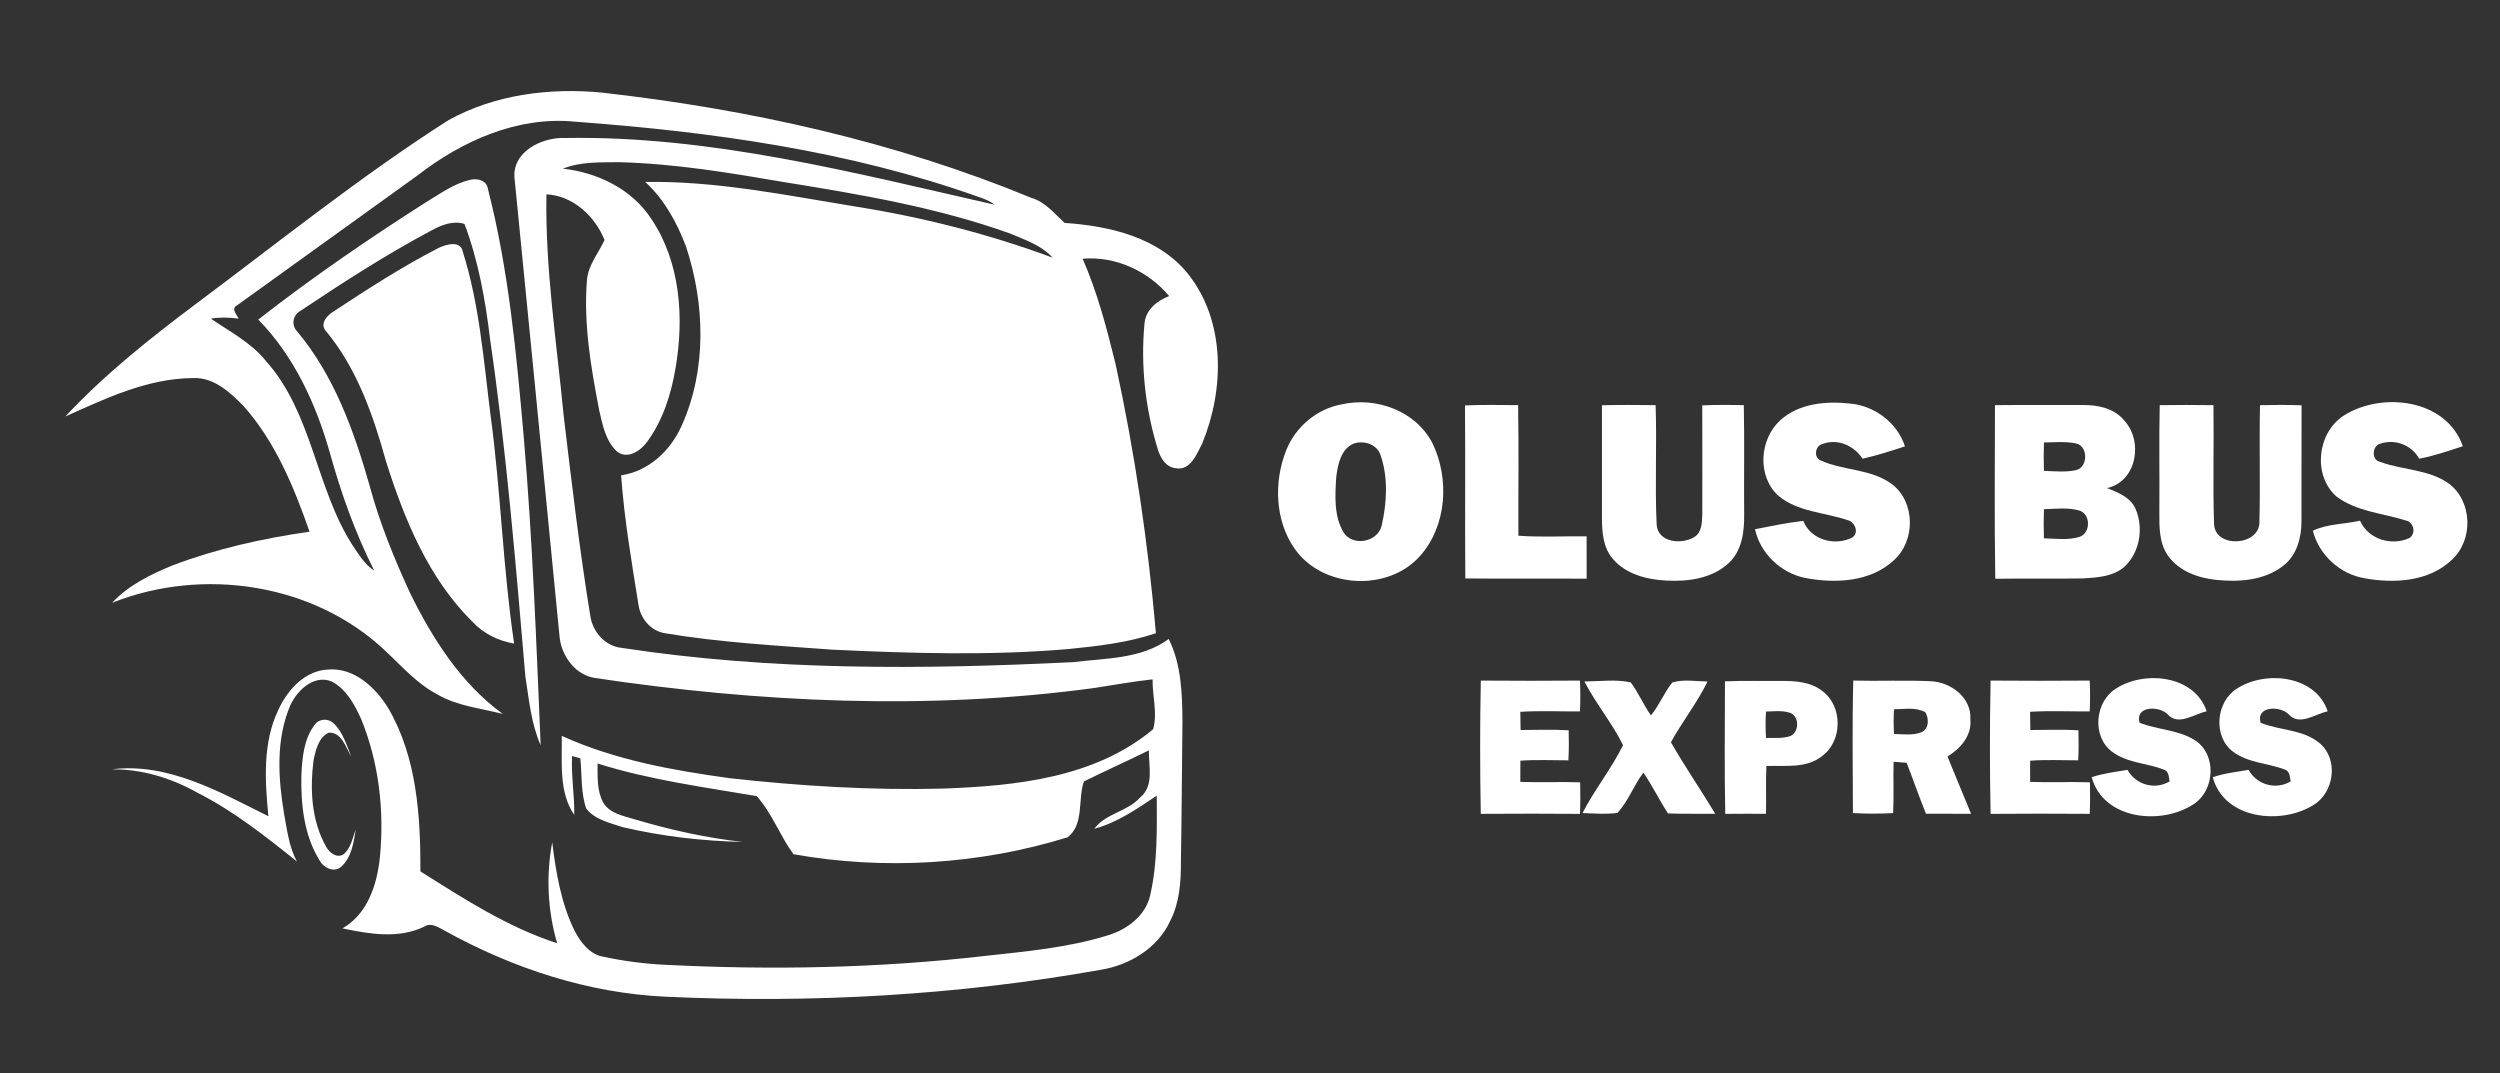<?xml version="1.0" encoding="UTF-8" ?>
<!DOCTYPE svg PUBLIC "-//W3C//DTD SVG 1.1//EN" "http://www.w3.org/Graphics/SVG/1.1/DTD/svg11.dtd">
<svg width="1074pt" height="461pt" viewBox="0 0 1074 461" version="1.1" xmlns="http://www.w3.org/2000/svg">
<rect x="0" y="0" width="1074" height="461" fill="#333333" stroke="none"/>
<g id="#ffffffff">
<path fill="#ffffff" opacity="1.00" d=" M 192.59 51.66 C 212.56 40.58 236.14 37.61 258.63 39.79 C 321.66 46.89 384.29 60.75 443.05 84.99 C 449.06 86.73 452.93 91.73 457.34 95.76 C 476.59 97.07 497.68 101.87 510.37 117.66 C 526.59 138.03 526.03 167.27 516.50 190.43 C 514.19 194.97 511.39 202.39 505.04 201.13 C 500.72 200.66 498.41 196.54 497.33 192.79 C 492.03 175.53 490.00 157.20 491.65 139.23 C 492.08 133.19 496.98 129.18 502.29 127.20 C 493.21 116.42 479.27 109.94 465.09 111.15 C 471.47 125.69 475.48 141.08 479.26 156.45 C 487.54 194.55 493.22 233.21 496.58 272.04 C 484.48 276.08 471.71 277.57 459.07 278.82 C 425.34 281.73 391.44 280.68 357.67 279.10 C 333.63 277.32 309.47 276.04 285.67 272.03 C 279.59 271.11 275.15 265.73 274.29 259.82 C 271.34 241.36 268.17 222.87 266.83 204.20 C 278.75 202.44 288.14 193.54 292.88 182.79 C 303.67 158.75 302.88 130.64 294.72 105.93 C 290.82 95.66 285.40 85.65 277.19 78.17 C 307.48 77.65 337.31 83.81 367.07 88.66 C 396.08 93.22 424.65 100.48 452.18 110.68 C 447.40 105.31 440.27 103.05 433.86 100.29 C 402.47 89.06 369.44 83.49 336.64 78.20 C 313.27 74.19 289.75 70.28 265.99 69.68 C 257.90 69.78 249.47 69.39 241.83 72.45 C 256.73 74.10 271.61 81.29 279.88 94.17 C 292.34 112.74 293.92 136.51 290.23 158.02 C 288.35 169.30 284.78 180.64 277.91 189.92 C 275.13 193.78 269.45 197.49 265.02 193.94 C 260.18 189.42 258.85 182.50 257.43 176.31 C 253.92 158.11 250.71 139.55 252.11 120.94 C 252.41 114.17 257.03 108.95 259.72 103.10 C 255.58 92.89 246.20 84.05 234.75 83.49 C 234.17 115.21 239.09 146.67 242.11 178.17 C 245.54 207.04 248.94 235.93 253.60 264.64 C 254.67 271.58 260.08 277.75 267.31 278.36 C 331.36 288.17 396.49 287.63 461.05 284.45 C 474.92 282.73 490.32 283.18 502.08 274.50 C 507.54 285.48 507.89 297.99 507.98 310.00 C 507.74 329.99 507.67 349.99 507.32 369.98 C 507.36 378.72 506.78 387.76 502.69 395.67 C 497.35 407.36 485.21 414.64 472.83 416.63 C 411.29 427.61 348.46 431.08 286.04 428.19 C 252.69 426.67 220.34 416.00 191.26 399.94 C 188.47 398.52 185.30 396.07 182.19 398.11 C 171.18 403.43 158.57 401.23 147.10 398.83 C 157.96 392.68 162.05 379.88 163.21 368.18 C 165.16 348.16 162.77 327.48 155.11 308.81 C 152.28 302.60 148.71 295.92 142.38 292.72 C 134.88 289.75 127.80 296.45 124.82 302.78 C 118.38 317.57 119.49 334.34 122.08 349.88 C 123.37 356.74 124.18 363.87 127.56 370.11 C 113.94 359.17 100.12 348.23 84.45 340.36 C 73.29 334.11 60.72 330.35 47.86 330.51 C 72.20 327.46 94.34 340.24 115.30 350.65 C 113.82 335.32 112.77 319.06 119.65 304.78 C 123.59 296.30 131.00 288.08 140.94 287.63 C 152.11 286.71 161.28 295.29 166.75 304.15 C 179.11 325.27 180.65 350.46 180.62 374.36 C 199.32 386.13 218.18 398.38 239.35 405.21 C 235.25 391.21 234.54 376.13 237.23 361.86 C 238.87 374.92 241.04 388.25 246.98 400.15 C 249.60 404.91 253.33 410.02 259.06 410.98 C 267.90 412.89 276.90 414.07 285.94 414.48 C 331.70 416.81 377.69 415.91 423.22 410.66 C 440.96 408.70 458.94 407.13 476.05 401.79 C 484.41 399.25 492.50 393.09 494.23 384.10 C 497.35 370.24 496.99 355.91 496.94 341.80 C 488.54 347.44 480.05 353.38 470.13 356.03 C 474.98 349.39 484.25 348.76 489.70 342.69 C 495.94 337.71 493.44 329.18 493.56 322.35 C 484.31 326.92 474.87 331.13 465.64 335.72 C 462.96 343.28 465.85 354.18 458.65 359.70 C 420.77 371.43 379.93 373.92 340.89 366.98 C 335.09 359.12 331.69 349.37 325.10 342.02 C 302.20 338.10 278.96 335.03 256.71 328.00 C 256.76 333.64 256.35 339.76 259.19 344.86 C 262.03 349.55 267.87 350.49 272.70 352.00 C 287.86 356.49 303.35 359.97 319.09 361.69 C 301.77 361.32 284.43 359.29 267.56 355.36 C 262.05 353.49 255.45 352.18 251.81 347.26 C 249.47 340.38 250.05 332.91 249.30 325.76 C 248.12 325.44 246.95 325.12 245.77 324.80 C 245.34 333.25 246.83 341.64 246.69 350.08 C 239.94 340.17 241.55 327.48 241.33 316.13 C 264.02 326.45 288.79 330.91 313.32 334.29 C 343.75 337.70 374.40 339.56 405.03 338.78 C 436.34 337.65 470.42 334.18 495.36 313.29 C 497.39 306.57 495.02 298.91 495.15 291.85 C 486.71 292.77 478.35 294.28 469.96 295.58 C 398.76 305.22 326.35 301.82 255.46 291.25 C 246.82 289.80 240.96 281.40 240.34 273.01 C 233.98 207.67 227.54 142.33 221.09 77.00 C 219.63 65.24 232.86 58.80 242.92 59.28 C 305.51 58.24 366.67 74.18 427.23 87.93 C 425.22 86.33 422.82 85.38 420.40 84.60 C 364.76 64.75 305.75 56.62 247.09 52.28 C 222.43 49.80 198.50 60.52 179.38 75.36 C 153.57 93.97 127.73 112.57 101.89 131.14 C 99.10 132.53 101.66 135.10 102.53 136.89 C 98.56 136.34 94.52 136.22 90.56 136.88 C 98.73 142.44 107.74 147.11 114.12 154.94 C 134.30 177.37 135.57 209.62 151.56 234.43 C 154.25 238.28 156.68 242.56 160.76 245.13 C 152.61 228.95 146.49 211.83 141.67 194.37 C 135.71 173.45 126.33 152.99 110.96 137.28 C 134.03 119.26 158.20 102.69 182.88 86.96 C 189.05 83.29 195.01 78.77 202.16 77.23 C 205.18 76.46 209.16 77.60 209.61 81.13 C 218.55 116.08 221.89 152.14 225.02 187.98 C 228.79 231.96 230.41 276.08 232.27 320.16 C 228.17 310.93 227.29 300.59 225.71 290.69 C 221.57 242.32 217.56 193.90 210.56 145.85 C 208.54 129.01 205.55 112.11 199.54 96.20 C 194.55 94.62 189.58 96.72 185.23 99.07 C 165.71 109.47 147.10 121.48 128.74 133.77 C 125.71 135.56 125.12 139.91 127.67 142.38 C 143.48 161.31 152.04 184.95 158.71 208.36 C 162.98 224.42 169.30 239.85 176.24 254.92 C 185.90 274.53 198.10 293.66 216.01 306.73 C 206.54 304.22 196.43 303.37 187.84 298.29 C 179.09 293.71 172.59 286.16 165.47 279.53 C 134.70 250.50 87.03 243.48 48.16 258.96 C 55.16 251.44 64.58 246.82 73.94 242.96 C 92.94 235.75 112.89 231.28 132.98 228.42 C 126.27 209.21 118.27 189.74 104.57 174.37 C 98.79 168.50 91.84 162.04 83.01 162.42 C 63.50 162.51 45.49 171.10 28.07 178.93 C 45.00 160.78 64.55 145.27 84.37 130.41 C 120.11 103.72 154.96 75.71 192.59 51.66 Z" />
<path fill="#ffffff" opacity="1.00" d=" M 188.44 106.50 C 191.62 105.02 197.76 103.12 198.77 107.98 C 206.01 130.82 207.76 154.88 210.76 178.53 C 215.16 211.07 216.03 243.99 220.87 276.47 C 214.02 275.35 207.67 272.15 202.92 267.08 C 184.06 248.42 173.70 223.08 165.83 198.21 C 160.37 178.51 153.47 158.61 140.34 142.59 C 136.96 139.29 140.48 135.41 143.56 133.64 C 158.14 124.00 172.90 114.51 188.44 106.50 Z" />
<path fill="#ffffff" opacity="1.00" d=" M 576.37 173.72 C 591.24 170.34 608.22 176.52 615.39 190.41 C 622.81 205.73 621.57 226.02 609.94 238.97 C 596.11 254.38 568.13 252.80 556.22 235.79 C 547.69 223.69 547.18 206.99 552.54 193.49 C 556.52 183.43 565.68 175.63 576.37 173.72 M 581.48 190.58 C 576.03 192.92 574.72 199.62 574.05 204.90 C 573.55 212.85 572.97 221.63 577.21 228.74 C 581.15 234.95 591.92 232.90 593.57 225.79 C 595.79 216.05 596.41 205.39 593.19 195.80 C 591.81 190.92 585.95 189.01 581.48 190.58 Z" />
<path fill="#ffffff" opacity="1.00" d=" M 764.67 180.67 C 772.74 173.21 784.59 172.22 795.02 173.39 C 805.48 174.41 815.10 181.68 818.37 191.76 C 812.36 193.75 806.33 195.66 800.16 197.06 C 796.44 191.36 789.29 188.21 782.73 190.82 C 779.66 191.68 779.13 196.72 782.24 197.85 C 792.09 202.28 804.03 201.36 812.91 208.10 C 822.88 215.80 822.90 232.40 813.62 240.66 C 803.56 250.11 788.29 250.74 775.41 248.27 C 765.04 246.11 756.21 237.77 753.95 227.35 C 760.83 225.99 767.71 224.58 774.69 223.77 C 777.91 232.01 788.37 234.77 795.84 230.87 C 798.80 228.65 796.79 224.06 793.54 223.39 C 783.70 220.09 772.33 219.92 764.02 213.01 C 754.81 204.68 755.82 188.89 764.67 180.67 Z" />
<path fill="#ffffff" opacity="1.00" d=" M 1006.65 178.68 C 1023.02 168.09 1050.94 171.27 1058.04 191.71 C 1051.84 193.67 1045.69 195.90 1039.28 197.06 C 1036.02 191.14 1028.93 188.46 1022.53 190.62 C 1018.99 191.55 1018.69 197.67 1022.48 198.41 C 1032.19 202.04 1043.51 201.55 1052.16 207.85 C 1062.19 215.50 1062.57 231.94 1053.41 240.41 C 1043.54 249.90 1028.54 250.77 1015.74 248.40 C 1005.21 246.63 996.20 238.36 993.61 228.01 C 999.58 225.06 1007.21 225.20 1013.87 223.69 C 1017.44 231.72 1027.38 234.70 1035.14 231.12 C 1038.07 229.12 1036.94 224.21 1033.45 223.57 C 1023.47 220.45 1012.33 219.75 1003.69 213.26 C 993.50 204.14 995.45 186.16 1006.65 178.68 Z" />
<path fill="#ffffff" opacity="1.00" d=" M 629.36 174.17 C 636.96 173.84 644.57 173.98 652.18 174.06 C 652.51 192.75 652.23 211.45 652.29 230.14 C 662.04 230.88 671.84 230.26 681.61 230.42 C 681.64 236.47 681.64 242.53 681.62 248.60 C 664.24 248.49 646.87 248.67 629.50 248.50 C 629.30 223.73 629.57 198.95 629.36 174.17 Z" />
<path fill="#ffffff" opacity="1.00" d=" M 688.20 174.09 C 695.88 173.91 703.57 173.96 711.25 174.05 C 711.85 191.13 710.89 208.27 711.70 225.33 C 712.20 233.17 722.44 234.01 727.84 230.74 C 731.16 228.74 731.17 224.45 731.30 221.03 C 731.36 205.40 731.31 189.77 731.29 174.14 C 737.23 173.89 743.19 173.92 749.14 174.07 C 749.46 189.71 749.16 205.37 749.29 221.02 C 749.39 228.32 748.38 236.47 742.80 241.76 C 735.73 248.48 725.38 249.91 716.02 249.42 C 707.63 249.01 698.49 246.75 692.86 240.07 C 688.80 235.41 688.24 228.93 688.20 223.02 C 688.21 206.71 688.20 190.40 688.20 174.09 Z" />
<path fill="#ffffff" opacity="1.00" d=" M 857.04 174.05 C 869.71 173.92 882.38 174.03 895.06 174.00 C 901.34 173.97 908.28 175.43 912.46 180.52 C 920.85 189.36 918.06 206.83 905.20 209.67 C 909.86 211.56 915.23 213.60 917.41 218.54 C 921.00 226.77 919.29 237.40 912.58 243.56 C 907.61 247.76 900.75 248.17 894.55 248.50 C 882.09 248.69 869.63 248.45 857.17 248.64 C 856.76 223.78 857.02 198.91 857.04 174.05 M 878.08 190.08 C 877.93 194.14 877.93 198.21 878.07 202.27 C 882.66 202.45 887.34 202.94 891.89 201.96 C 897.10 200.75 897.15 191.49 891.73 190.47 C 887.23 189.57 882.62 190.04 878.08 190.08 M 878.07 218.75 C 877.93 222.92 877.93 227.09 878.07 231.27 C 883.16 231.39 888.47 232.18 893.42 230.62 C 898.15 228.94 898.21 221.15 893.56 219.41 C 888.55 217.89 883.21 218.60 878.07 218.75 Z" />
<path fill="#ffffff" opacity="1.00" d=" M 927.82 174.06 C 935.51 173.94 943.21 173.94 950.90 174.06 C 951.15 191.05 950.58 208.07 951.16 225.04 C 951.47 235.83 971.09 234.57 970.65 224.02 C 971.07 207.37 970.53 190.71 970.90 174.07 C 976.85 173.92 982.80 173.90 988.75 174.12 C 988.70 190.70 988.76 207.28 988.71 223.86 C 988.74 230.89 986.74 238.49 980.96 242.99 C 972.91 249.33 961.99 250.16 952.15 249.12 C 944.29 248.32 936.00 245.36 931.32 238.64 C 927.54 233.23 927.63 226.32 927.66 219.99 C 927.81 204.68 927.47 189.36 927.82 174.06 Z" />
<path fill="#ffffff" opacity="1.00" d=" M 636.16 292.38 C 650.35 292.50 664.55 292.49 678.74 292.38 C 678.96 296.79 678.96 301.21 678.75 305.63 C 670.21 305.68 661.65 305.26 653.13 305.80 C 653.14 308.40 653.17 311.00 653.24 313.61 C 660.12 313.61 667.01 313.31 673.90 313.73 C 674.02 318.03 674.02 322.34 673.78 326.64 C 666.91 326.64 660.03 326.30 653.17 326.79 C 653.12 329.83 653.12 332.87 653.15 335.91 C 661.71 336.20 670.28 335.81 678.84 336.08 C 678.94 340.60 678.95 345.12 678.76 349.64 C 664.55 349.52 650.35 349.53 636.15 349.63 C 635.79 330.56 635.77 311.45 636.16 292.38 Z" />
<path fill="#ffffff" opacity="1.00" d=" M 796.16 292.38 C 807.25 292.67 818.37 292.13 829.46 292.66 C 838.06 293.02 847.02 299.70 846.47 308.99 C 847.13 316.07 842.26 321.53 836.65 325.00 C 839.94 333.24 843.43 341.39 846.78 349.61 C 840.32 349.56 833.86 349.61 827.40 349.57 C 824.45 342.34 821.92 334.96 819.09 327.69 C 817.21 327.54 815.34 327.41 813.48 327.26 C 813.27 334.61 813.67 341.96 813.28 349.30 C 807.53 349.61 801.76 349.62 796.01 349.29 C 795.97 330.32 795.68 311.34 796.16 292.38 M 813.66 304.71 C 813.45 308.24 813.45 311.78 813.66 315.32 C 817.57 315.40 821.70 316.03 825.45 314.57 C 828.77 313.16 828.76 308.60 827.08 305.93 C 822.96 303.75 818.11 304.65 813.66 304.71 Z" />
<path fill="#ffffff" opacity="1.00" d=" M 855.16 292.38 C 869.35 292.50 883.55 292.49 897.74 292.38 C 897.95 296.79 897.95 301.21 897.75 305.63 C 889.20 305.68 880.65 305.26 872.12 305.79 C 872.13 308.40 872.17 311.00 872.24 313.61 C 879.12 313.61 886.01 313.31 892.89 313.73 C 893.02 318.03 893.03 322.34 892.78 326.64 C 885.91 326.64 879.03 326.30 872.17 326.79 C 872.12 329.83 872.12 332.87 872.15 335.91 C 880.71 336.20 889.28 335.81 897.84 336.08 C 897.94 340.60 897.94 345.11 897.74 349.63 C 883.54 349.53 869.35 349.52 855.16 349.64 C 854.78 330.56 854.77 311.45 855.16 292.38 Z" />
<path fill="#ffffff" opacity="1.00" d=" M 908.92 295.88 C 921.18 287.84 942.83 290.04 947.99 305.59 C 942.57 306.68 935.76 312.11 931.16 306.81 C 927.47 303.13 917.06 303.26 919.17 310.50 C 926.92 313.56 935.82 313.49 942.98 318.02 C 952.38 324.14 951.57 339.49 942.40 345.46 C 928.51 354.66 903.59 352.22 898.59 333.89 C 903.57 332.18 908.83 331.62 913.99 330.74 C 917.50 337.14 925.73 339.49 932.05 335.70 C 931.73 333.80 931.74 331.28 929.52 330.58 C 922.19 327.78 913.66 327.79 907.21 322.84 C 898.64 316.32 899.97 301.48 908.92 295.88 Z" />
<path fill="#ffffff" opacity="1.00" d=" M 960.92 295.88 C 973.18 287.84 994.84 290.04 999.98 305.60 C 994.56 306.68 987.77 312.11 983.16 306.81 C 979.48 303.13 969.05 303.27 971.17 310.50 C 979.47 313.91 989.53 313.29 996.60 319.35 C 1004.76 326.31 1002.77 340.47 993.82 345.87 C 979.85 354.52 955.51 352.01 950.60 333.90 C 955.57 332.17 960.83 331.62 966.00 330.74 C 969.50 337.15 977.74 339.49 984.06 335.69 C 983.72 333.81 983.74 331.28 981.53 330.58 C 974.19 327.78 965.66 327.79 959.20 322.84 C 950.64 316.32 951.97 301.48 960.92 295.88 Z" />
<path fill="#ffffff" opacity="1.00" d=" M 680.68 292.77 C 687.27 292.71 694.12 291.74 700.57 293.16 C 703.88 297.61 706.05 302.80 709.24 307.35 C 712.84 302.98 714.88 297.57 718.44 293.19 C 723.27 291.72 728.57 292.71 733.57 292.77 C 729.10 301.92 722.73 309.97 717.82 318.87 C 723.80 329.34 730.67 339.26 736.87 349.60 C 730.10 349.53 723.33 349.71 716.57 349.45 C 712.83 343.73 709.88 337.54 706.00 331.92 C 701.82 337.39 699.55 344.22 694.83 349.24 C 689.87 349.87 684.84 349.49 679.86 349.27 C 685.01 339.18 692.30 330.26 697.26 320.12 C 692.55 310.55 685.55 302.27 680.68 292.77 Z" />
<path fill="#ffffff" opacity="1.00" d=" M 741.04 292.71 C 749.01 292.33 757.00 292.63 764.98 292.52 C 771.17 292.51 777.95 292.86 782.98 296.95 C 791.70 303.48 791.58 318.36 782.79 324.79 C 776.04 330.24 766.89 328.78 758.85 329.07 C 758.50 335.91 758.84 342.76 758.67 349.61 C 752.83 349.58 747.00 349.57 741.17 349.64 C 740.77 330.67 741.02 311.68 741.04 292.71 M 758.67 305.68 C 758.43 309.45 758.43 313.24 758.67 317.01 C 761.96 316.98 765.34 317.30 768.56 316.39 C 773.09 315.24 773.31 307.27 768.63 306.11 C 765.40 305.15 761.98 305.60 758.67 305.68 Z" />
<path fill="#ffffff" opacity="1.00" d=" M 135.26 311.28 C 137.13 308.66 141.07 308.53 143.31 310.74 C 147.33 314.52 148.89 320.03 150.87 325.00 C 148.57 321.09 146.74 314.44 141.19 314.76 C 136.87 316.77 135.67 322.12 134.74 326.38 C 133.11 338.94 133.72 352.51 140.11 363.76 C 141.47 366.32 144.73 368.90 147.62 366.97 C 150.79 364.29 151.49 359.93 152.85 356.22 C 151.93 361.96 151.04 368.54 146.36 372.54 C 143.27 374.96 138.99 372.75 137.32 369.69 C 130.57 358.82 129.21 345.57 129.47 333.04 C 129.84 325.57 130.49 317.41 135.26 311.28 Z" />
</g>
</svg>
